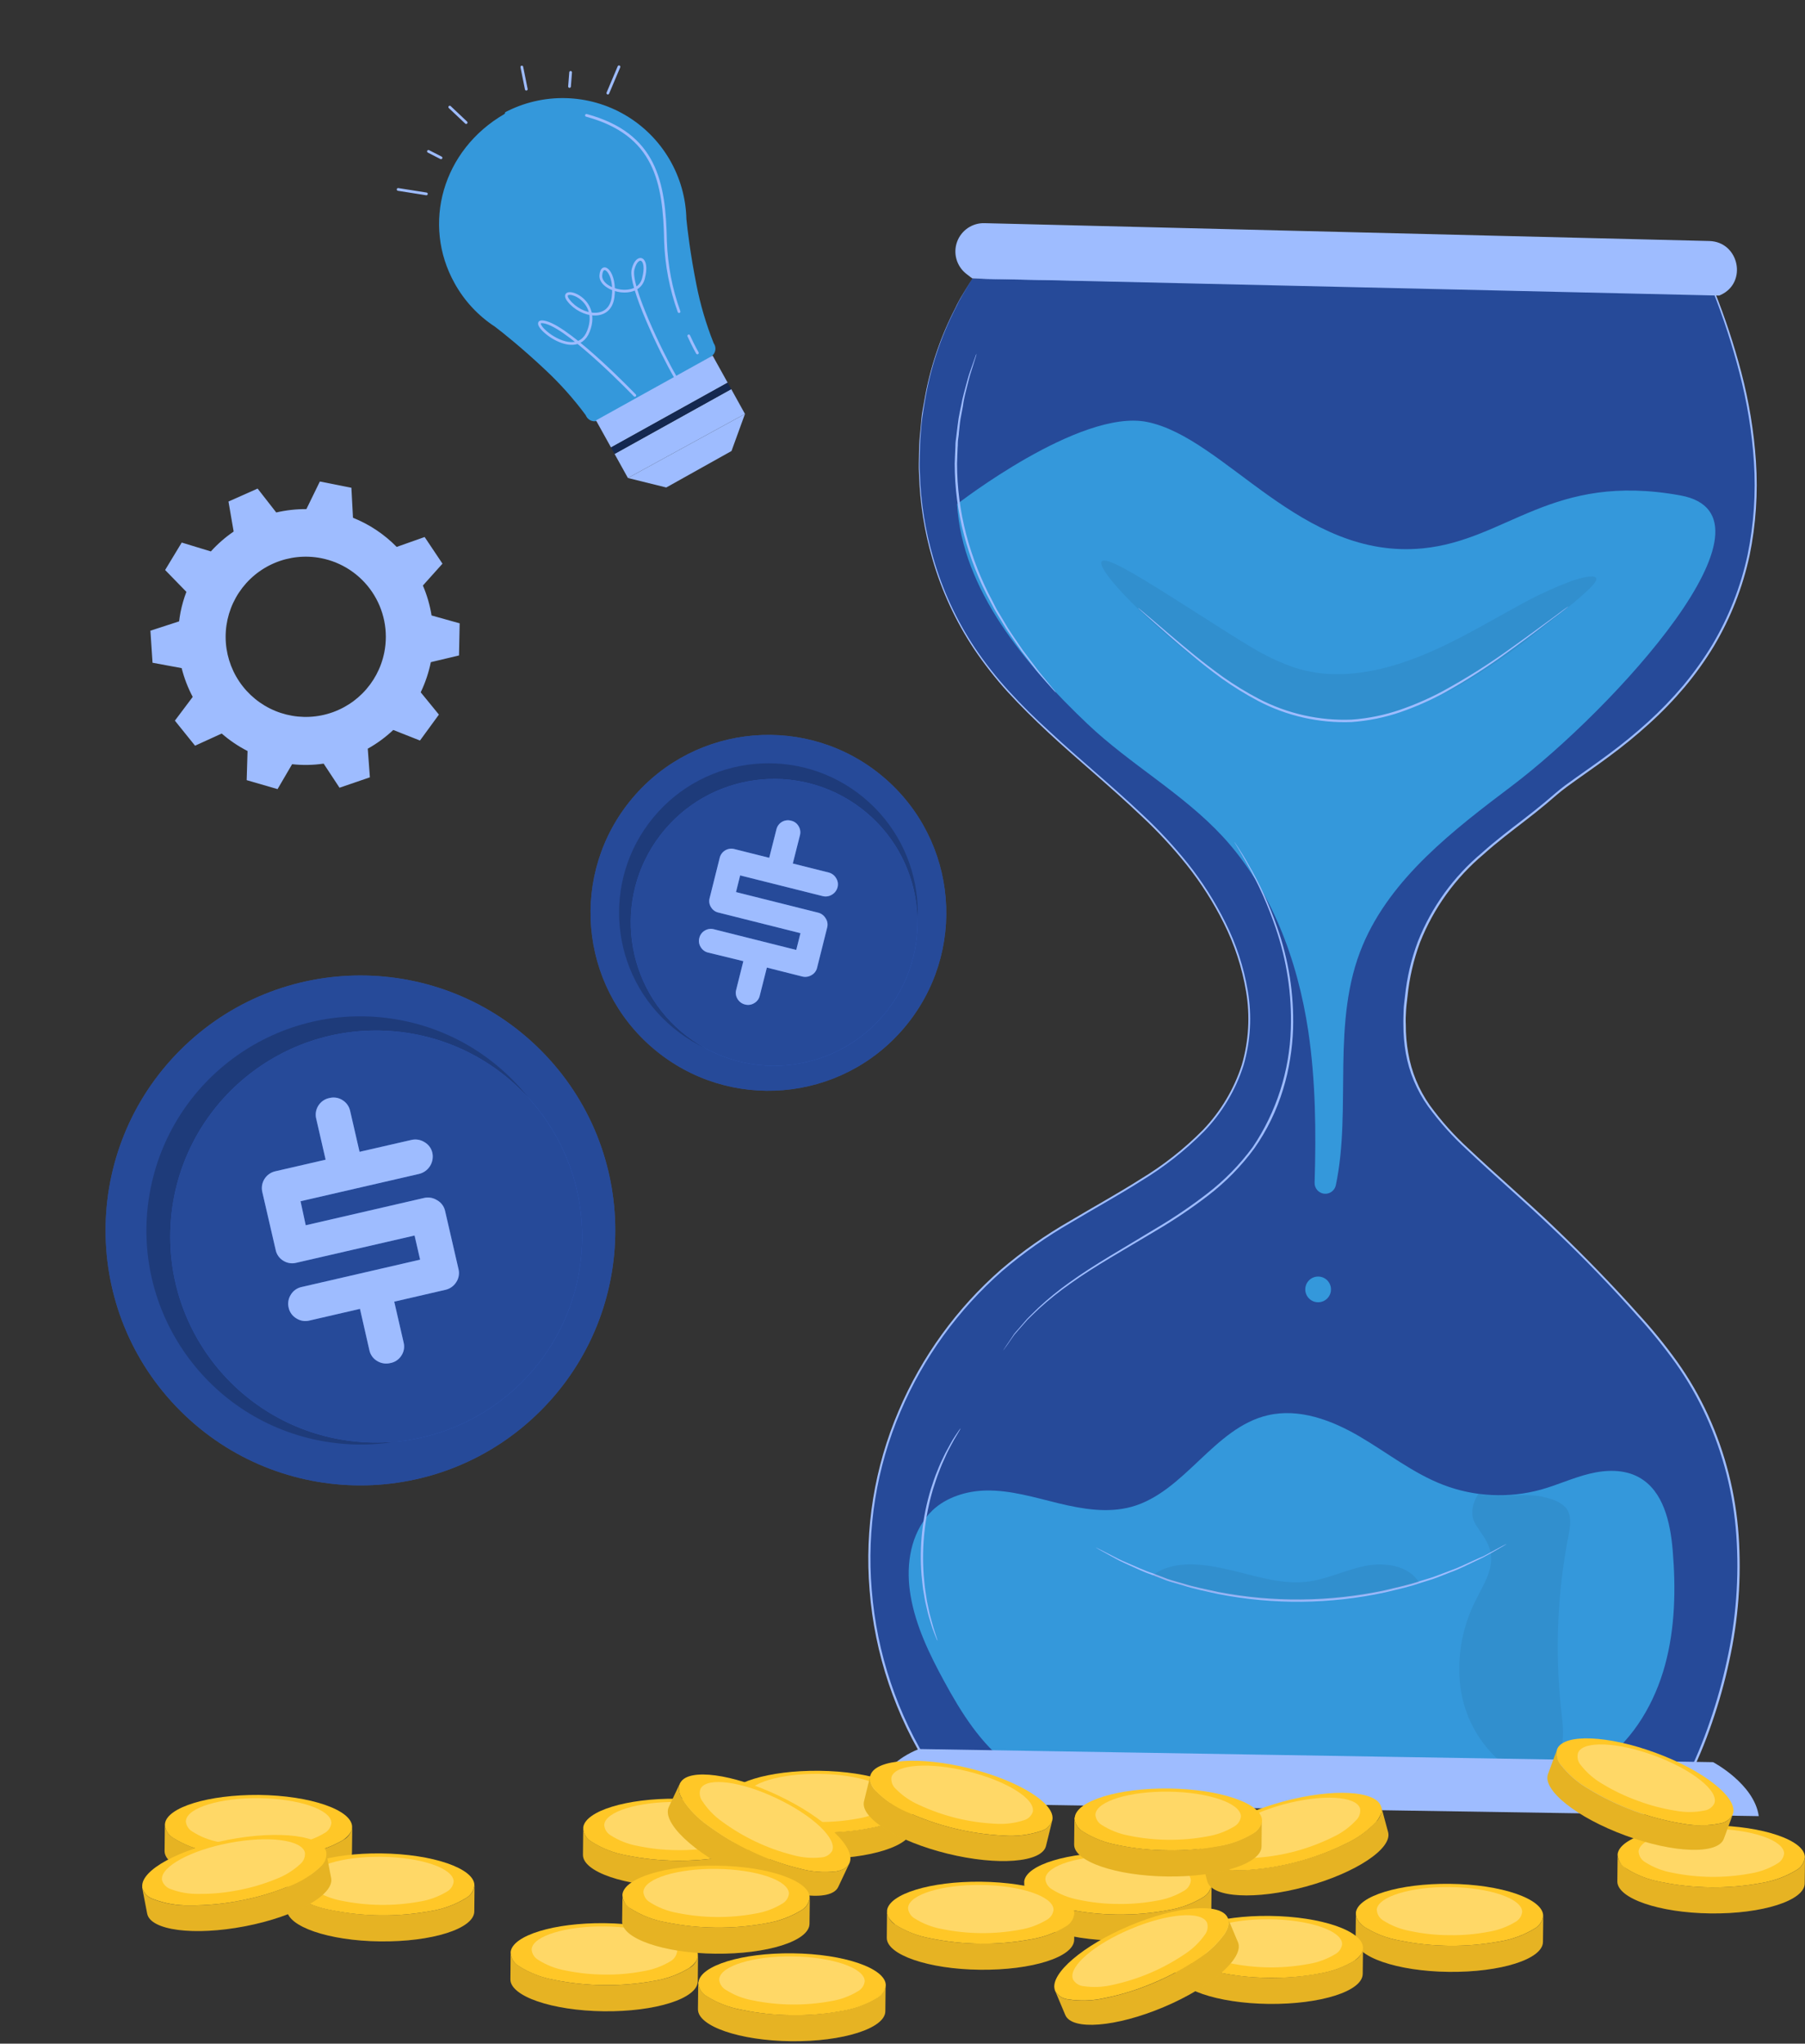 <svg width="660" height="747" viewBox="0 0 660 747" fill="none" xmlns="http://www.w3.org/2000/svg">
<rect x="0" y="0" width="660" height="747" fill="#333333" stroke="none"/>
<path d="M355.588 101.772C328.906 142.238 329.67 198.976 357.44 238.705C375.948 265.202 404.061 283.236 426.233 306.714C448.405 330.192 464.984 364.582 452.578 394.425C439.953 424.8 404.247 436.64 377.354 455.579C347.682 476.448 327.252 508.002 320.353 543.615C313.454 579.229 320.623 616.13 340.355 646.569L616.482 651.136C616.482 651.136 666.522 559.501 605.323 488.004C544.124 416.506 510.652 414.818 513.717 368.646C516.782 322.474 549.37 308.021 568.144 290.99C586.918 273.959 677.658 235.055 626.645 106.239L355.588 101.772Z" fill="#264A99"/>
<path d="M355.589 101.772L360.336 101.851L374.335 102.082L428.226 102.974L626.648 106.109L626.858 106.113L626.855 106.307C630.762 116.062 634.061 126.049 636.733 136.211C639.539 146.851 641.324 157.734 642.062 168.713C642.829 180.19 642.049 191.717 639.745 202.986C637.226 214.665 632.826 225.857 626.718 236.125C623.554 241.361 619.993 246.346 616.066 251.037C612.058 255.791 607.734 260.268 603.122 264.437C598.451 268.684 593.565 272.687 588.483 276.432C583.396 280.237 578.085 283.812 572.901 287.616C570.309 289.502 567.972 291.635 565.441 293.765C562.91 295.895 560.398 297.879 557.804 299.879C552.632 303.877 547.413 307.81 542.478 312.251C532.187 320.876 524.206 331.929 519.256 344.411C516.87 350.815 515.322 357.501 514.648 364.302C514.476 365.92 514.219 367.698 514.126 369.415C514.033 371.131 513.94 372.847 514.041 374.567C514.021 378.016 514.311 381.46 514.908 384.857C516.079 391.739 518.773 398.274 522.792 403.982C526.932 409.691 531.639 414.966 536.843 419.725C547.168 429.474 558.148 438.813 568.63 448.872C579.111 458.932 589.359 469.409 599.225 480.48C604.261 485.962 608.961 491.745 613.298 497.795C617.661 503.921 621.433 510.446 624.564 517.284C630.894 531.143 634.677 546.029 635.733 561.228C636.8 576.638 635.638 592.122 632.282 607.2C630.647 614.819 628.541 622.329 625.979 629.688C623.457 637.11 620.412 644.344 616.869 651.336L616.752 651.561L340.121 646.986L340.011 646.806C327.385 627.096 319.813 604.575 317.968 581.24C316.093 558.823 319.749 536.289 328.615 515.615C337.043 495.852 349.809 478.239 365.966 464.078C373.804 457.386 382.247 451.438 391.187 446.311C399.895 441.106 408.678 436.292 416.982 431.016C425.29 426.012 432.946 419.998 439.774 413.111C446.298 406.345 451.19 398.177 454.075 389.232C456.618 380.499 457.147 371.303 455.622 362.337C454.166 353.684 451.426 345.297 447.492 337.454C443.73 329.902 439.188 322.765 433.938 316.161C428.871 309.824 423.347 303.866 417.41 298.335C405.906 287.383 394.088 277.771 383.489 267.92C378.174 262.97 373.15 258.025 368.517 252.973C364.028 248.027 359.901 242.765 356.169 237.226C349.423 227.069 344.278 215.937 340.913 204.219C337.962 194.098 336.327 183.639 336.046 173.101C335.859 170.699 335.996 168.335 336.034 166.018C336.072 163.701 336.109 161.449 336.356 159.265C336.603 157.082 336.752 154.945 336.949 152.792C337.147 150.64 337.617 148.719 337.924 146.763C339.912 134.858 343.756 123.338 349.315 112.625C350.072 110.966 350.932 109.356 351.891 107.805L353.94 104.452C355.023 102.671 355.605 101.773 355.605 101.773L353.939 104.5L351.956 107.806C351.019 109.364 350.17 110.974 349.413 112.626C343.901 123.367 340.101 134.902 338.15 146.816C337.843 148.755 337.486 150.759 337.208 152.813C336.931 154.867 336.815 157.02 336.617 159.205C336.418 161.39 336.381 163.642 336.327 165.942C336.273 168.243 336.169 170.607 336.356 173.009C336.651 183.513 338.304 193.934 341.272 204.014C344.634 215.691 349.775 226.78 356.515 236.891C360.238 242.407 364.36 247.643 368.848 252.557C373.465 257.625 378.488 262.57 383.806 267.39C394.403 277.29 406.175 286.804 417.76 297.773C423.742 303.345 429.309 309.347 434.415 315.731C439.694 322.384 444.262 329.569 448.048 337.171C452.019 345.063 454.786 353.506 456.256 362.218C457.803 371.28 457.273 380.576 454.704 389.404C451.805 398.454 446.866 406.717 440.269 413.557C433.407 420.484 425.719 426.54 417.378 431.59C409.041 436.881 400.258 441.696 391.566 446.9C382.664 452.015 374.254 457.941 366.444 464.604C350.385 478.693 337.695 496.206 329.308 515.853C320.496 536.423 316.869 558.841 318.747 581.14C320.595 604.342 328.129 626.732 340.683 646.331L340.362 646.148L616.49 650.714L616.114 650.935C619.651 643.961 622.685 636.743 625.19 629.335C627.74 622.007 629.834 614.529 631.46 606.943C634.801 591.94 635.956 576.532 634.891 561.198C633.859 546.082 630.101 531.277 623.798 517.498C620.69 510.71 616.95 504.229 612.628 498.141C608.3 492.121 603.622 486.361 598.618 480.891C588.806 469.849 578.624 459.329 568.071 449.333C557.605 439.29 546.657 429.968 536.301 420.17C531.056 415.371 526.306 410.059 522.122 404.311C518.024 398.533 515.26 391.916 514.031 384.94C513.439 381.493 513.145 378.001 513.15 374.504C513.098 372.769 513.208 371.036 513.236 369.303C513.265 367.569 513.585 365.856 513.743 364.141C514.451 357.3 516.033 350.577 518.45 344.138C523.443 331.546 531.499 320.399 541.887 311.706C546.822 307.282 552.091 303.285 557.262 299.302C559.856 297.303 562.401 295.287 564.883 293.221C567.364 291.155 569.816 288.927 572.376 287.024C577.593 283.221 582.887 279.645 587.957 275.856C593.024 272.128 597.899 268.146 602.563 263.926C607.145 259.775 611.447 255.325 615.441 250.606C619.337 245.931 622.881 240.973 626.043 235.773C632.117 225.576 636.493 214.461 639.002 202.86C641.295 191.683 642.078 180.249 641.331 168.863C640.606 157.886 638.838 147.003 636.05 136.362C633.418 126.172 630.163 116.154 626.303 106.363L626.575 106.546L428.272 103.12L374.349 102.228L360.318 101.996L355.589 101.772Z" fill="#9EBCFF"/>
<path d="M614.387 181.075C654.945 188.44 589.639 259.417 552.859 287.236C531.523 303.334 508.706 320.817 498.316 345.409C486.509 373.317 494.396 405.02 488.452 433.187C488.26 434.158 487.707 435.021 486.904 435.601C486.102 436.182 485.11 436.437 484.127 436.316C483.144 436.196 482.243 435.707 481.605 434.949C480.967 434.192 480.64 433.221 480.689 432.232C481.255 413.684 481.075 395.14 478.363 376.829C474.434 350.833 464.908 325.084 447.124 305.811C432.554 290.06 413.297 279.45 397.739 264.703C375.016 243.177 351.763 215.516 349.962 184.271C349.962 184.271 394.85 149.358 419.372 154.22C448.028 159.961 475.585 204.776 520.194 200.441C551.233 197.405 567.348 172.55 614.387 181.075Z" fill="#3498DB"/>
<path d="M611.623 566.68C610.77 556.488 608.239 544.939 599.293 539.994C593.881 536.987 587.216 537.201 581.195 538.674C575.174 540.146 569.507 542.791 563.547 544.459C551.701 547.731 539.118 547.12 527.645 542.715C516.677 538.482 507.336 531.034 497.143 525.063C486.95 519.093 475.079 514.65 463.625 517.297C443.874 521.832 433.242 545.384 413.704 550.782C405.01 553.166 395.749 551.587 387 549.465C378.251 547.343 369.463 544.621 360.465 544.812C353.396 544.955 346.016 547.28 340.994 552.027L340.862 552.17C340.026 552.963 339.263 553.829 338.583 554.758C332.421 562.76 331.272 573.486 332.972 583.336C334.864 594.372 339.833 604.616 345.181 614.445C351.472 626.024 358.672 637.553 369.272 645.378C382.369 655.043 399.117 648.805 415.315 650.353C453.067 653.96 493.702 656.658 531.568 654.366C551.573 653.077 570.25 655.622 586.299 643.619C597.589 635.183 605.063 622.309 608.788 608.724C612.514 595.139 612.801 580.719 611.623 566.68Z" fill="#3498DB"/>
<g opacity="0.24">
<path opacity="0.24" d="M540.588 546.025C538.412 549.23 537.416 553.622 539.419 556.961C541.422 560.301 544.175 563.377 544.987 567.199C546.298 573.185 542.605 578.959 539.84 584.439C534.728 594.236 532.675 605.342 533.948 616.319C535.299 627.333 540.808 637.414 549.349 644.499C553.14 647.527 558.092 649.911 562.75 648.529C567.131 647.24 570.008 642.863 571.022 638.39C572.036 633.918 571.318 629.287 570.826 624.757C568.535 603.645 569.434 582.308 573.493 561.463C574.166 557.99 574.816 554.013 572.658 551.206C571.095 549.567 569.095 548.409 566.895 547.87C558.516 544.927 549.374 547.888 540.668 546.091" fill="black"/>
</g>
<path d="M319.878 658.775C319.878 658.775 319.326 646.091 335.969 639.3L626.404 644.104C626.404 644.104 641.427 652.034 643.096 663.828L319.878 658.775Z" fill="#9EBCFF"/>
<path d="M629.098 107.835L628.625 108.038L355.556 101.772C355.556 101.772 354.594 101.14 353.171 99.966C351.491 98.604 350.279 96.75 349.706 94.664C349.133 92.579 349.227 90.366 349.976 88.337C350.724 86.308 352.09 84.564 353.88 83.35C355.67 82.136 357.796 81.513 359.958 81.569L625 88.092C635.903 88.37 639.092 103.333 629.098 107.835Z" fill="#9EBCFF"/>
<g opacity="0.24">
<path opacity="0.24" d="M583.628 211.296C584.161 212.358 582.067 214.511 578.104 218.011C574.14 221.511 568.246 226.098 560.922 231.86C552.127 238.885 542.811 245.233 533.056 250.848C526.997 254.223 520.635 257.021 514.052 259.204C510.485 260.372 506.848 261.313 503.163 262.023C499.291 262.778 495.366 263.223 491.423 263.352C483.433 263.654 475.46 262.422 467.934 259.722C461.283 257.178 454.979 253.806 449.17 249.687C443.785 246 439.162 242.358 434.762 238.866C430.363 235.373 426.448 232.018 422.902 228.848C408.768 216.183 401.369 206.92 402.857 205.178C404.344 203.436 414.457 209.357 430.175 219.341L443.006 227.495C447.609 230.391 452.532 233.601 457.572 236.569C462.571 239.616 467.881 242.122 473.412 244.043C479.074 245.841 485.006 246.641 490.942 246.407C503.396 245.965 515.54 241.79 526.074 236.908C536.608 232.025 546.168 226.284 554.443 221.818C560.995 218.096 567.833 214.903 574.892 212.27C580.058 210.556 583.175 210.267 583.628 211.296Z" fill="black"/>
</g>
<path d="M480.31 466.909C481.465 466.471 482.746 466.506 483.876 467.006C485.006 467.507 485.894 468.432 486.346 469.581C486.799 470.731 486.781 472.013 486.296 473.149C485.81 474.285 484.897 475.185 483.754 475.652C482.61 476.12 481.328 476.119 480.186 475.649C479.043 475.178 478.132 474.277 477.649 473.14C477.166 472.002 477.151 470.721 477.606 469.572C478.061 468.423 478.95 467.5 480.081 467.002" fill="#3498DB"/>
<path d="M386.146 253.232C385.796 252.934 385.476 252.603 385.19 252.243L382.597 249.316C381.5 248.017 380.05 246.502 378.575 244.581L373.529 238.015C371.805 235.491 369.856 232.768 367.895 229.818L365.008 225.054C364.519 224.236 363.998 223.417 363.526 222.55L362.144 219.902C357.958 212.188 354.714 204 352.482 195.512C350.239 187.031 349.098 178.297 349.087 169.524C349.121 167.499 349.266 165.54 349.331 163.613C349.347 162.657 349.362 161.717 349.507 160.796C349.652 159.874 349.732 158.968 349.844 158.078C350.084 156.3 350.242 154.568 350.512 152.919C350.783 151.271 351.149 149.688 351.449 148.219C351.953 145.196 352.807 142.569 353.414 140.147C353.741 138.986 354.002 137.888 354.326 136.921L355.262 134.23L356.571 130.54C356.698 130.1 356.868 129.674 357.079 129.268C357.004 129.719 356.889 130.162 356.732 130.591C356.442 131.527 356.064 132.768 355.569 134.332L354.714 137.025C354.422 138.009 354.177 139.107 353.866 140.252C353.309 142.593 352.503 145.238 352.112 148.327C351.828 149.813 351.543 151.381 351.24 153.012C350.938 154.644 350.845 156.361 350.621 158.14C350.606 159.031 350.413 159.919 350.3 160.841C350.188 161.763 350.27 162.705 350.157 163.643C350.125 165.555 349.963 167.497 349.946 169.506C349.96 178.227 351.086 186.911 353.295 195.347C355.515 203.772 358.715 211.909 362.829 219.589C363.285 220.472 363.74 221.354 364.179 222.237C364.619 223.119 365.173 223.874 365.646 224.725L368.484 229.488C370.412 232.502 372.328 235.224 374.005 237.683L378.953 244.247C380.379 246.2 381.796 247.73 382.844 249.077L385.322 252.116C385.62 252.47 385.895 252.843 386.146 253.232Z" fill="#9EBCFF"/>
<path d="M366.789 493.686C366.872 493.5 366.973 493.323 367.089 493.156L368.086 491.649C368.535 490.976 369.083 490.174 369.747 489.213L370.795 487.61C371.209 487.082 371.688 486.555 372.167 486.012L375.472 482.176C376.741 480.852 378.19 479.482 379.722 477.984C383.272 474.678 387.037 471.611 390.992 468.803C399.703 462.464 410.909 456.166 423.057 448.766C429.444 444.975 435.591 440.795 441.465 436.251C447.766 431.4 453.355 425.687 458.066 419.281C466.708 406.472 471.537 391.472 471.991 376.027C472.404 363.439 470.502 350.883 466.38 338.982C463.651 330.952 460.188 323.19 456.034 315.797C454.57 313.163 453.372 311.166 452.551 309.807L451.62 308.268C451.415 307.925 451.321 307.728 451.321 307.728C451.464 307.876 451.586 308.042 451.686 308.221L452.698 309.729C453.568 311.04 454.816 313.005 456.312 315.639C460.599 322.996 464.162 330.751 466.95 338.797C471.188 350.749 473.177 363.381 472.817 376.057C472.688 379.711 472.33 383.354 471.745 386.963C471.157 390.739 470.3 394.467 469.178 398.12C466.836 405.854 463.274 413.165 458.625 419.776C453.865 426.252 448.216 432.024 441.843 436.921C435.934 441.47 429.755 445.654 423.338 449.452C411.142 456.786 399.921 463.019 391.211 469.309C387.257 472.079 383.483 475.096 379.911 478.344C378.379 479.826 376.914 481.163 375.629 482.471L372.325 486.225C371.829 486.8 371.351 487.327 370.937 487.823L369.859 489.344L368.199 491.732L367.137 493.189C367.034 493.364 366.918 493.53 366.789 493.686Z" fill="#9EBCFF"/>
<path d="M351.247 522.067C351.145 522.329 351.021 522.581 350.878 522.823L349.677 524.861C349.144 525.727 348.51 526.819 347.857 528.072C347.205 529.326 346.37 530.803 345.661 532.493C345.291 533.33 344.887 534.198 344.483 535.099C344.08 536 343.739 536.999 343.333 537.997C342.523 539.994 341.87 542.187 341.12 544.444C338.134 554.554 336.987 565.119 337.735 575.635C337.971 578.038 338.128 580.342 338.514 582.455C338.675 583.511 338.803 584.551 338.998 585.526C339.193 586.502 339.404 587.445 339.6 588.34C339.927 590.145 340.435 591.725 340.801 593.125C341.167 594.525 341.536 595.73 341.876 596.708L342.601 598.957C342.706 599.211 342.772 599.48 342.798 599.754C342.646 599.526 342.525 599.279 342.438 599.019C342.205 598.415 341.925 597.698 341.567 596.817C341.096 595.655 340.688 594.469 340.345 593.263C339.93 591.863 339.389 590.282 339.014 588.476C338.802 587.581 338.591 586.638 338.364 585.662C338.137 584.686 338.008 583.63 337.815 582.573C337.397 580.427 337.208 578.122 336.956 575.703C336.117 565.121 337.271 554.474 340.36 544.318C341.128 541.997 341.813 539.788 342.672 537.792C343.094 536.794 343.434 535.811 343.871 534.895L345.114 532.273C345.853 530.665 346.786 529.173 347.439 527.887C348.028 526.782 348.679 525.711 349.388 524.678L350.718 522.707C351.049 522.274 351.215 522.05 351.247 522.067Z" fill="#9EBCFF"/>
<path d="M550.917 564.331L550.589 564.553L549.574 565.168L545.598 567.469L542.719 569.042C541.64 569.624 540.448 570.155 539.174 570.766C536.594 571.955 533.748 573.48 530.39 574.689L525.17 576.725C523.359 577.409 521.389 577.943 519.401 578.591C515.44 579.968 511.048 580.933 506.476 582.04C486.407 586.392 465.662 586.6 445.51 582.653C440.892 581.636 436.498 580.753 432.5 579.455C430.501 578.839 428.532 578.352 426.694 577.739L421.444 575.723C418.075 574.582 415.182 573.124 412.592 571.979C411.305 571.39 410.098 570.868 409.022 570.299L406.098 568.711L402.083 566.489L401.056 565.889L400.719 565.672C400.719 565.672 400.865 565.675 401.105 565.825L402.166 566.344L406.249 568.422L409.19 569.929C410.283 570.466 411.507 570.956 412.794 571.528C415.385 572.608 418.279 574.034 421.664 575.127L426.85 577.109C428.687 577.755 430.657 578.226 432.657 578.826C436.639 580.091 441.017 580.925 445.571 581.924C465.631 585.741 486.25 585.531 506.229 581.307C510.785 580.215 515.16 579.299 519.12 577.954C521.108 577.323 523.061 576.82 524.871 576.137L530.09 574.165C533.448 572.989 536.309 571.513 538.889 570.372C540.163 569.777 541.371 569.263 542.448 568.81L545.359 567.238L549.398 565.068L550.46 564.534C550.787 564.362 550.917 564.315 550.917 564.331Z" fill="#9EBCFF"/>
<path d="M573.488 221.679C573.387 221.795 573.271 221.896 573.143 221.981L572.059 222.838C571.058 223.616 569.662 224.711 567.874 226.011C564.23 228.803 558.944 232.848 552.268 237.665C544.497 243.413 536.36 248.649 527.909 253.34C522.884 256.043 517.655 258.347 512.268 260.228C506.458 262.234 500.412 263.474 494.282 263.918C482.37 264.389 470.544 261.723 459.986 256.187C455.42 253.772 451.02 251.057 446.814 248.06C442.907 245.208 439.338 242.442 436.189 239.781C429.793 234.521 424.908 230.081 421.457 227.041L417.512 223.508L416.507 222.584L416.172 222.238C416.172 222.238 416.318 222.24 416.556 222.503L417.628 223.38L421.672 226.786C425.188 229.761 430.205 234.123 436.57 239.317C439.768 241.914 443.305 244.647 447.229 247.467C451.421 250.414 455.8 253.085 460.338 255.464C470.791 260.892 482.478 263.504 494.248 263.042C500.305 262.606 506.279 261.386 512.022 259.414C517.372 257.558 522.568 255.287 527.564 252.621C536.001 248.017 544.145 242.896 551.95 237.287C558.641 232.535 563.974 228.572 567.698 225.862L571.98 222.691L573.112 221.9C573.226 221.808 573.352 221.733 573.488 221.679Z" fill="#9EBCFF"/>
<g opacity="0.24">
<path opacity="0.24" d="M421.459 575.804C429.237 570.001 440.004 571.605 449.466 573.772C458.928 575.938 468.434 579.32 478.064 578.134C485.324 577.233 492.026 573.795 499.229 572.358C506.433 570.921 515.05 572.214 518.918 578.421C487.021 588.12 452.838 587.202 421.507 575.805" fill="black"/>
</g>
<path d="M197.683 515.64C234.076 479.248 234.076 420.244 197.683 383.851C161.291 347.459 102.287 347.459 65.894 383.851C29.502 420.244 29.502 479.248 65.894 515.64C102.287 552.033 161.291 552.033 197.683 515.64Z" fill="#407BFF"/>
<path opacity="0.4" d="M197.683 515.64C234.076 479.248 234.076 420.244 197.683 383.851C161.291 347.459 102.287 347.459 65.894 383.851C29.502 420.244 29.502 479.248 65.894 515.64C102.287 552.033 161.291 552.033 197.683 515.64Z" fill="black"/>
<path opacity="0.2" d="M208.936 462.904C216.203 420.301 187.558 379.874 144.955 372.607C102.352 365.34 61.924 393.985 54.657 436.588C47.39 479.191 76.036 519.619 118.639 526.886C161.242 534.153 201.669 505.507 208.936 462.904Z" fill="black"/>
<path d="M212.676 457.24C215.58 415.752 184.301 379.764 142.812 376.86C101.323 373.955 65.336 405.234 62.431 446.723C59.527 488.212 90.806 524.2 132.295 527.104C173.784 530.008 209.772 498.729 212.676 457.24Z" fill="#407BFF"/>
<path opacity="0.4" d="M212.676 457.24C215.58 415.752 184.301 379.764 142.812 376.86C101.323 373.955 65.336 405.234 62.431 446.723C59.527 488.212 90.806 524.2 132.295 527.104C173.784 530.008 209.772 498.729 212.676 457.24Z" fill="black"/>
<path d="M162.735 442.573L167.639 463.823C167.847 464.634 167.884 465.48 167.748 466.306C167.611 467.133 167.305 467.922 166.847 468.623C166.402 469.34 165.819 469.961 165.13 470.449C164.441 470.936 163.662 471.281 162.838 471.462L144.152 475.781L147.593 490.733C147.796 491.541 147.827 492.383 147.685 493.204C147.543 494.025 147.23 494.807 146.768 495.499C146.323 496.205 145.737 496.81 145.048 497.278C144.358 497.746 143.578 498.066 142.758 498.218C141.937 498.424 141.083 498.463 140.247 498.333C139.411 498.203 138.609 497.906 137.889 497.461C137.172 497.039 136.551 496.472 136.065 495.797C135.579 495.121 135.239 494.352 135.067 493.538L131.626 478.414L113.095 482.698C112.296 482.891 111.467 482.92 110.657 482.784C109.847 482.648 109.072 482.35 108.38 481.907C107.662 481.485 107.038 480.918 106.549 480.243C106.061 479.568 105.717 478.798 105.541 477.984C105.346 477.18 105.315 476.344 105.451 475.528C105.587 474.712 105.887 473.932 106.333 473.235C106.758 472.522 107.326 471.905 108.001 471.423C108.677 470.94 109.444 470.602 110.256 470.43L153.616 460.433L151.585 451.606L108.346 461.569C107.546 461.773 106.712 461.813 105.896 461.686C105.08 461.558 104.298 461.267 103.597 460.829C102.879 460.398 102.259 459.822 101.776 459.137C101.293 458.453 100.958 457.675 100.793 456.854L95.906 435.691C95.53 434.064 95.815 432.354 96.699 430.938C97.583 429.521 98.994 428.514 100.621 428.137L119.066 423.887L115.624 408.918C115.425 408.126 115.386 407.303 115.51 406.496C115.634 405.689 115.919 404.916 116.347 404.221C116.801 403.468 117.41 402.821 118.134 402.322C118.858 401.824 119.68 401.485 120.545 401.33C121.341 401.137 122.168 401.107 122.975 401.243C123.783 401.379 124.554 401.678 125.243 402.121C125.949 402.556 126.56 403.129 127.039 403.806C127.519 404.483 127.855 405.251 128.03 406.062L131.471 421.014L150.398 416.678C151.217 416.48 152.067 416.449 152.898 416.588C153.729 416.727 154.523 417.033 155.233 417.487C155.951 417.899 156.575 418.456 157.067 419.123C157.559 419.789 157.907 420.55 158.089 421.358C158.452 423.022 158.149 424.762 157.245 426.206C156.342 427.649 154.909 428.682 153.254 429.084L109.895 439.08L111.787 447.855L154.992 437.893C155.811 437.695 156.661 437.664 157.492 437.803C158.323 437.942 159.117 438.248 159.827 438.702C160.557 439.107 161.193 439.66 161.694 440.328C162.195 440.995 162.549 441.76 162.735 442.573Z" fill="#407BFF"/>
<g opacity="0.7">
<path opacity="0.7" d="M162.735 442.573L167.639 463.823C167.847 464.634 167.884 465.48 167.748 466.306C167.611 467.133 167.305 467.922 166.847 468.623C166.402 469.34 165.819 469.961 165.13 470.449C164.441 470.936 163.662 471.281 162.838 471.462L144.152 475.781L147.593 490.733C147.796 491.541 147.827 492.383 147.685 493.204C147.543 494.025 147.23 494.807 146.768 495.499C146.323 496.205 145.737 496.81 145.048 497.278C144.358 497.746 143.578 498.066 142.758 498.218C141.937 498.424 141.083 498.463 140.247 498.333C139.411 498.203 138.609 497.906 137.889 497.461C137.172 497.039 136.551 496.472 136.065 495.797C135.579 495.121 135.239 494.352 135.067 493.538L131.626 478.414L113.095 482.698C112.296 482.891 111.467 482.92 110.657 482.784C109.847 482.648 109.072 482.35 108.38 481.907C107.662 481.485 107.038 480.918 106.549 480.243C106.061 479.568 105.717 478.798 105.541 477.984C105.346 477.18 105.315 476.344 105.451 475.528C105.587 474.712 105.887 473.932 106.333 473.235C106.758 472.522 107.326 471.905 108.001 471.423C108.677 470.94 109.444 470.602 110.256 470.43L153.616 460.433L151.585 451.606L108.346 461.569C107.546 461.773 106.712 461.813 105.896 461.686C105.08 461.558 104.298 461.267 103.597 460.829C102.879 460.398 102.259 459.822 101.776 459.137C101.293 458.453 100.958 457.675 100.793 456.854L95.906 435.691C95.53 434.064 95.815 432.354 96.699 430.938C97.583 429.521 98.994 428.514 100.621 428.137L119.066 423.887L115.624 408.918C115.425 408.126 115.386 407.303 115.51 406.496C115.634 405.689 115.919 404.916 116.347 404.221C116.801 403.468 117.41 402.821 118.134 402.322C118.858 401.824 119.68 401.485 120.545 401.33C121.341 401.137 122.168 401.107 122.975 401.243C123.783 401.379 124.554 401.678 125.243 402.121C125.949 402.556 126.56 403.129 127.039 403.806C127.519 404.483 127.855 405.251 128.03 406.062L131.471 421.014L150.398 416.678C151.217 416.48 152.067 416.449 152.898 416.588C153.729 416.727 154.523 417.033 155.233 417.487C155.951 417.899 156.575 418.456 157.067 419.123C157.559 419.789 157.907 420.55 158.089 421.358C158.452 423.022 158.149 424.762 157.245 426.206C156.342 427.649 154.909 428.682 153.254 429.084L109.895 439.08L111.787 447.855L154.992 437.893C155.811 437.695 156.661 437.664 157.492 437.803C158.323 437.942 159.117 438.248 159.827 438.702C160.557 439.107 161.193 439.66 161.694 440.328C162.195 440.995 162.549 441.76 162.735 442.573Z" fill="white"/>
</g>
<path d="M330.647 375.637C353.832 348.202 350.387 307.165 322.951 283.98C295.515 260.795 254.479 264.241 231.294 291.677C208.109 319.113 211.555 360.149 238.99 383.334C266.426 406.519 307.462 403.073 330.647 375.637Z" fill="#407BFF"/>
<path opacity="0.4" d="M330.647 375.637C353.832 348.202 350.387 307.165 322.951 283.98C295.515 260.795 254.479 264.241 231.294 291.677C208.109 319.113 211.555 360.149 238.99 383.334C266.426 406.519 307.462 403.073 330.647 375.637Z" fill="black"/>
<path opacity="0.2" d="M323.067 368.405C342.284 345.158 339.018 310.734 315.771 291.516C292.525 272.299 258.101 275.565 238.883 298.812C219.665 322.058 222.932 356.482 246.178 375.7C269.425 394.918 303.849 391.651 323.067 368.405Z" fill="black"/>
<path d="M324.715 368.975C342.298 345.97 337.902 313.067 314.896 295.485C291.891 277.903 258.989 282.299 241.406 305.304C223.824 328.309 228.22 361.212 251.225 378.794C274.23 396.377 307.133 391.981 324.715 368.975Z" fill="#407BFF"/>
<path opacity="0.4" d="M324.715 368.975C342.298 345.97 337.902 313.067 314.896 295.485C291.891 277.903 258.989 282.299 241.406 305.304C223.824 328.309 228.22 361.212 251.225 378.794C274.23 396.377 307.133 391.981 324.715 368.975Z" fill="black"/>
<path d="M302.466 338.992L298.767 353.755C298.633 354.316 298.383 354.843 298.033 355.303C297.684 355.762 297.242 356.143 296.737 356.422C296.226 356.732 295.658 356.937 295.067 357.022C294.476 357.108 293.873 357.074 293.295 356.921L280.408 353.669L277.793 363.993C277.66 364.557 277.41 365.087 277.061 365.549C276.711 366.011 276.269 366.395 275.762 366.677C275.274 366.98 274.73 367.18 274.162 367.266C273.594 367.352 273.014 367.321 272.459 367.176C271.886 367.041 271.347 366.794 270.871 366.448C270.395 366.103 269.993 365.665 269.689 365.163C269.378 364.671 269.172 364.122 269.083 363.547C268.994 362.973 269.025 362.387 269.172 361.825L271.805 351.329L258.9 348.18C258.341 348.046 257.815 347.8 257.354 347.457C256.892 347.114 256.505 346.681 256.216 346.184C255.905 345.696 255.699 345.149 255.61 344.578C255.521 344.006 255.552 343.422 255.7 342.863C255.829 342.298 256.072 341.764 256.415 341.297C256.759 340.829 257.195 340.437 257.696 340.145C258.191 339.843 258.742 339.644 259.315 339.562C259.889 339.479 260.474 339.513 261.034 339.663L291.145 347.217L292.693 341.091L262.668 333.555C262.106 333.429 261.576 333.188 261.111 332.848C260.646 332.507 260.257 332.074 259.967 331.576C259.655 331.085 259.451 330.534 259.368 329.959C259.285 329.383 259.325 328.797 259.485 328.238L263.167 313.527C263.306 312.966 263.554 312.438 263.898 311.974C264.242 311.51 264.674 311.119 265.17 310.823C265.666 310.527 266.216 310.332 266.788 310.25C267.36 310.167 267.942 310.199 268.501 310.344L281.268 313.544L283.884 303.22C284.01 302.638 284.256 302.087 284.606 301.604C284.955 301.121 285.401 300.716 285.915 300.413C286.429 300.111 287 299.919 287.592 299.848C288.184 299.777 288.785 299.83 289.355 300.003C289.91 300.131 290.432 300.373 290.888 300.714C291.344 301.055 291.724 301.486 292.005 301.981C292.309 302.472 292.511 303.019 292.596 303.59C292.682 304.161 292.651 304.744 292.504 305.302L289.889 315.626L302.965 318.912C303.539 319.049 304.079 319.301 304.552 319.653C305.025 320.005 305.422 320.45 305.718 320.96C306.032 321.443 306.243 321.986 306.337 322.554C306.432 323.123 306.409 323.704 306.269 324.263C306.125 324.837 305.869 325.375 305.514 325.848C305.16 326.321 304.714 326.718 304.204 327.016C303.696 327.333 303.129 327.541 302.537 327.63C301.945 327.719 301.341 327.686 300.763 327.533L270.635 319.979L269.121 326.07L299.128 333.589C299.702 333.726 300.242 333.978 300.715 334.33C301.188 334.682 301.585 335.127 301.881 335.637C302.213 336.122 302.437 336.672 302.538 337.251C302.638 337.83 302.614 338.423 302.466 338.992Z" fill="#407BFF"/>
<g opacity="0.7">
<path opacity="0.7" d="M302.466 338.992L298.767 353.755C298.633 354.316 298.383 354.843 298.033 355.303C297.684 355.762 297.242 356.143 296.737 356.422C296.226 356.732 295.658 356.937 295.067 357.022C294.476 357.108 293.873 357.074 293.295 356.921L280.408 353.669L277.793 363.993C277.66 364.557 277.41 365.087 277.061 365.549C276.711 366.011 276.269 366.395 275.762 366.677C275.274 366.98 274.73 367.18 274.162 367.266C273.594 367.352 273.014 367.321 272.459 367.176C271.886 367.041 271.347 366.794 270.871 366.448C270.395 366.103 269.993 365.665 269.689 365.163C269.378 364.671 269.172 364.122 269.083 363.547C268.994 362.973 269.025 362.387 269.172 361.825L271.805 351.329L258.9 348.18C258.341 348.046 257.815 347.8 257.354 347.457C256.892 347.114 256.505 346.681 256.216 346.184C255.905 345.696 255.699 345.149 255.61 344.578C255.521 344.006 255.552 343.422 255.7 342.863C255.829 342.298 256.072 341.764 256.415 341.297C256.759 340.829 257.195 340.437 257.696 340.145C258.191 339.843 258.742 339.644 259.315 339.562C259.889 339.479 260.474 339.513 261.034 339.663L291.145 347.217L292.693 341.091L262.668 333.555C262.106 333.429 261.576 333.188 261.111 332.848C260.646 332.507 260.257 332.074 259.967 331.576C259.655 331.085 259.451 330.534 259.368 329.959C259.285 329.383 259.325 328.797 259.485 328.238L263.167 313.527C263.306 312.966 263.554 312.438 263.898 311.974C264.242 311.51 264.674 311.119 265.17 310.823C265.666 310.527 266.216 310.332 266.788 310.25C267.36 310.167 267.942 310.199 268.501 310.344L281.268 313.544L283.884 303.22C284.01 302.638 284.256 302.087 284.606 301.604C284.955 301.121 285.401 300.716 285.915 300.413C286.429 300.111 287 299.919 287.592 299.848C288.184 299.777 288.785 299.83 289.355 300.003C289.91 300.131 290.432 300.373 290.888 300.714C291.344 301.055 291.724 301.486 292.005 301.981C292.309 302.472 292.511 303.019 292.596 303.59C292.682 304.161 292.651 304.744 292.504 305.302L289.889 315.626L302.965 318.912C303.539 319.049 304.079 319.301 304.552 319.653C305.025 320.005 305.422 320.45 305.718 320.96C306.032 321.443 306.243 321.986 306.337 322.554C306.432 323.123 306.409 323.704 306.269 324.263C306.125 324.837 305.869 325.375 305.514 325.848C305.16 326.321 304.714 326.718 304.204 327.016C303.696 327.333 303.129 327.541 302.537 327.63C301.945 327.719 301.341 327.686 300.763 327.533L270.635 319.979L269.121 326.07L299.128 333.589C299.702 333.726 300.242 333.978 300.715 334.33C301.188 334.682 301.585 335.127 301.881 335.637C302.213 336.122 302.437 336.672 302.538 337.251C302.638 337.83 302.614 338.423 302.466 338.992Z" fill="white"/>
</g>
<path d="M495.783 699.531L495.675 709.061C495.598 715.24 510.89 720.554 529.797 720.755C548.704 720.955 564.105 716.121 564.182 709.818L564.29 700.272C564.163 701.263 563.803 702.209 563.239 703.033C562.675 703.858 561.924 704.536 561.047 705.014C557.159 707.354 552.859 708.927 548.38 709.648C536.162 711.884 523.628 711.748 511.462 709.247C507 708.429 502.736 706.761 498.904 704.335C496.88 702.867 495.752 701.23 495.783 699.531Z" fill="#FFC727"/>
<path opacity="0.1" d="M495.783 699.531L495.675 709.061C495.598 715.24 510.89 720.554 529.797 720.755C548.704 720.955 564.105 716.121 564.182 709.818L564.29 700.272C564.163 701.263 563.803 702.209 563.239 703.033C562.675 703.858 561.924 704.536 561.047 705.014C557.159 707.354 552.859 708.927 548.38 709.648C536.162 711.884 523.628 711.748 511.462 709.247C507 708.429 502.736 706.761 498.904 704.335C496.88 702.867 495.752 701.23 495.783 699.531Z" fill="black"/>
<path d="M495.784 699.515C495.784 701.214 496.881 702.852 498.874 704.319C502.706 706.746 506.97 708.414 511.432 709.231C523.596 711.753 536.134 711.889 548.35 709.633C552.831 708.916 557.131 707.343 561.017 704.999C561.895 704.523 562.648 703.845 563.212 703.02C563.776 702.195 564.135 701.248 564.26 700.257C564.26 694.078 549.045 688.78 530.107 688.579C511.695 688.378 496.603 693.043 495.784 699.036C495.8 699.206 495.784 699.361 495.784 699.515Z" fill="#FFC727"/>
<path opacity="0.3" d="M503.445 698.264C503.513 699.028 503.763 699.765 504.174 700.413C504.585 701.06 505.146 701.6 505.808 701.987C508.781 703.874 512.091 705.17 515.555 705.802C520.262 706.813 525.061 707.331 529.875 707.347C534.693 707.43 539.507 707.016 544.24 706.111C547.721 705.556 551.062 704.334 554.08 702.512C554.762 702.145 555.345 701.62 555.781 700.98C556.216 700.34 556.491 699.605 556.582 698.836C556.582 694.001 544.765 689.923 530.075 689.768C515.756 689.614 504.047 693.229 503.414 697.894C503.417 698.018 503.427 698.141 503.445 698.264Z" fill="white"/>
<path d="M591.493 678.152L591.385 687.699C591.385 693.877 606.6 699.176 625.507 699.392C644.414 699.608 659.83 694.681 659.892 688.455L660 678.909C659.883 679.899 659.528 680.846 658.966 681.669C658.404 682.492 657.651 683.167 656.772 683.636C652.887 685.982 648.586 687.555 644.105 688.27C631.884 690.527 619.341 690.39 607.172 687.868C602.715 687.056 598.457 685.393 594.629 682.972C592.605 681.489 591.477 679.852 591.493 678.152Z" fill="#FFC727"/>
<path opacity="0.1" d="M591.493 678.152L591.385 687.699C591.385 693.877 606.6 699.176 625.507 699.392C644.414 699.608 659.83 694.681 659.892 688.455L660 678.909C659.883 679.899 659.528 680.846 658.966 681.669C658.404 682.492 657.651 683.167 656.772 683.636C652.887 685.982 648.586 687.555 644.105 688.27C631.884 690.527 619.341 690.39 607.172 687.868C602.715 687.056 598.457 685.393 594.629 682.972C592.605 681.489 591.477 679.852 591.493 678.152Z" fill="black"/>
<path d="M591.493 678.152C591.583 679.142 591.911 680.096 592.449 680.933C592.987 681.769 593.719 682.463 594.582 682.956C598.409 685.384 602.668 687.051 607.125 687.868C619.295 690.39 631.838 690.526 644.059 688.27C648.536 687.541 652.835 685.968 656.725 683.636C657.607 683.165 658.361 682.488 658.923 681.662C659.486 680.836 659.839 679.886 659.954 678.894C660.031 672.715 644.739 667.417 625.816 667.216C607.388 667.015 592.312 671.664 591.493 677.673C591.477 677.833 591.477 677.993 591.493 678.152Z" fill="#FFC727"/>
<path opacity="0.3" d="M599.154 676.901C599.226 677.678 599.483 678.426 599.906 679.082C600.328 679.738 600.902 680.283 601.58 680.67C604.55 682.563 607.861 683.859 611.327 684.485C620.773 686.441 630.51 686.546 639.996 684.794C643.479 684.245 646.821 683.023 649.836 681.195C650.518 680.827 651.102 680.302 651.54 679.662C651.978 679.023 652.257 678.288 652.354 677.519C652.354 672.668 640.537 668.606 625.831 668.436C611.527 668.281 599.803 671.911 599.17 676.561C599.159 676.674 599.153 676.787 599.154 676.901Z" fill="white"/>
<path d="M429.871 711.224L429.763 720.77C429.763 726.949 444.978 732.247 463.885 732.463C482.793 732.68 498.209 727.829 498.27 721.512L498.379 711.965C498.264 712.958 497.91 713.908 497.348 714.734C496.786 715.56 496.032 716.237 495.15 716.708C491.258 719.049 486.953 720.622 482.468 721.342C470.252 723.598 457.714 723.462 445.55 720.94C441.092 720.123 436.834 718.455 433.007 716.028C432.135 715.54 431.394 714.849 430.848 714.012C430.302 713.175 429.967 712.218 429.871 711.224Z" fill="#FFC727"/>
<path opacity="0.1" d="M429.871 711.224L429.763 720.77C429.763 726.949 444.978 732.247 463.885 732.463C482.793 732.68 498.209 727.829 498.27 721.512L498.379 711.965C498.264 712.958 497.91 713.908 497.348 714.734C496.786 715.56 496.032 716.237 495.15 716.708C491.258 719.049 486.953 720.622 482.468 721.342C470.252 723.598 457.714 723.462 445.55 720.94C441.092 720.123 436.834 718.455 433.007 716.028C432.135 715.54 431.394 714.849 430.848 714.012C430.302 713.175 429.967 712.218 429.871 711.224Z" fill="black"/>
<path d="M429.872 711.224C429.969 712.212 430.301 713.163 430.838 713.998C431.375 714.833 432.102 715.529 432.961 716.028C436.79 718.45 441.048 720.118 445.504 720.94C451.569 722.22 457.749 722.883 463.948 722.917C470.163 723.04 476.374 722.522 482.484 721.373C486.967 720.646 491.271 719.074 495.166 716.739C497.22 715.302 498.379 713.649 498.394 711.996C498.394 705.818 483.179 700.519 464.256 700.303C445.828 700.102 430.737 704.767 429.933 710.761C429.899 710.913 429.879 711.068 429.872 711.224Z" fill="#FFC727"/>
<path opacity="0.3" d="M437.534 710.019C437.611 710.792 437.874 711.535 438.298 712.186C438.723 712.836 439.298 713.375 439.974 713.757C442.948 715.633 446.25 716.928 449.706 717.573C459.158 719.528 468.899 719.633 478.391 717.882C481.872 717.325 485.212 716.103 488.231 714.282C488.912 713.914 489.496 713.388 489.933 712.748C490.371 712.109 490.651 711.375 490.748 710.606C490.748 705.756 478.931 701.693 464.226 701.523C449.922 701.369 438.198 704.999 437.565 709.648C437.547 709.771 437.536 709.895 437.534 710.019Z" fill="white"/>
<path d="M186.721 713.912L186.629 723.458C186.551 729.637 201.844 734.935 220.751 735.151C239.658 735.368 255.059 730.517 255.136 724.2L255.229 714.669C255.112 715.659 254.757 716.606 254.195 717.429C253.633 718.252 252.88 718.927 252 719.396C248.117 721.744 243.816 723.318 239.334 724.03C227.112 726.286 214.569 726.15 202.4 723.628C197.943 722.808 193.685 721.141 189.857 718.716C188.985 718.228 188.244 717.537 187.698 716.7C187.152 715.863 186.817 714.906 186.721 713.912Z" fill="#FFC727"/>
<path opacity="0.1" d="M186.721 713.912L186.629 723.458C186.551 729.637 201.844 734.935 220.751 735.151C239.658 735.368 255.059 730.517 255.136 724.2L255.229 714.669C255.112 715.659 254.757 716.606 254.195 717.429C253.633 718.252 252.88 718.927 252 719.396C248.117 721.744 243.816 723.318 239.334 724.03C227.112 726.286 214.569 726.15 202.4 723.628C197.943 722.808 193.685 721.141 189.857 718.716C188.985 718.228 188.244 717.537 187.698 716.7C187.152 715.863 186.817 714.906 186.721 713.912Z" fill="black"/>
<path d="M186.721 713.912C186.812 714.902 187.14 715.856 187.677 716.692C188.215 717.529 188.947 718.223 189.811 718.716C193.639 721.14 197.897 722.808 202.354 723.628C214.525 726.129 227.064 726.265 239.287 724.03C243.765 723.303 248.064 721.731 251.954 719.395C254.008 717.959 255.167 716.306 255.182 714.653C255.259 708.474 239.982 703.176 221.044 702.96C202.616 702.759 187.54 707.424 186.721 713.417V713.912Z" fill="#FFC727"/>
<path opacity="0.3" d="M194.398 712.645C194.472 713.417 194.731 714.16 195.153 714.811C195.575 715.462 196.148 716.001 196.824 716.383C199.794 718.276 203.105 719.572 206.571 720.199C211.28 721.194 216.077 721.712 220.89 721.743C225.703 721.828 230.512 721.413 235.24 720.508C238.725 719.948 242.07 718.726 245.095 716.908C245.775 716.539 246.356 716.012 246.791 715.373C247.226 714.734 247.503 714 247.598 713.232C247.598 708.382 235.781 704.319 221.091 704.149C206.771 703.995 195.063 707.625 194.429 712.274C194.411 712.397 194.401 712.521 194.398 712.645Z" fill="white"/>
<path d="M374.51 688.115L374.402 697.662C374.324 703.84 389.617 709.139 408.524 709.34C427.431 709.54 442.832 704.705 442.909 698.403L443.017 688.857C442.89 689.847 442.529 690.794 441.965 691.618C441.401 692.442 440.65 693.121 439.773 693.599C435.884 695.934 431.585 697.507 427.107 698.233C414.885 700.49 402.342 700.353 390.173 697.832C385.716 697.012 381.458 695.344 377.63 692.919C375.591 691.483 374.51 689.815 374.51 688.115Z" fill="#FFC727"/>
<path opacity="0.1" d="M374.51 688.115L374.402 697.662C374.324 703.84 389.617 709.139 408.524 709.34C427.431 709.54 442.832 704.705 442.909 698.403L443.017 688.857C442.89 689.847 442.529 690.794 441.965 691.618C441.401 692.442 440.65 693.121 439.773 693.599C435.884 695.934 431.585 697.507 427.107 698.233C414.885 700.49 402.342 700.353 390.173 697.832C385.716 697.012 381.458 695.344 377.63 692.919C375.591 691.483 374.51 689.815 374.51 688.115Z" fill="black"/>
<path d="M374.509 688.1C374.509 689.799 375.606 691.436 377.599 692.904C381.427 695.329 385.685 696.996 390.142 697.816C402.311 700.338 414.854 700.474 427.075 698.218C431.555 697.498 435.855 695.925 439.742 693.584C440.618 693.109 441.37 692.433 441.934 691.611C442.498 690.79 442.858 689.845 442.986 688.857C442.986 682.678 427.77 677.364 408.832 677.163C390.42 676.963 375.328 681.628 374.509 687.621C374.509 687.776 374.509 687.945 374.509 688.1Z" fill="#FFC727"/>
<path opacity="0.3" d="M382.233 686.849C382.309 687.62 382.569 688.362 382.991 689.013C383.413 689.663 383.985 690.203 384.658 690.587C387.636 692.462 390.944 693.752 394.405 694.387C399.112 695.398 403.911 695.916 408.724 695.932C413.542 696.012 418.355 695.603 423.09 694.711C426.567 694.142 429.906 692.921 432.93 691.112C433.611 690.741 434.194 690.212 434.629 689.57C435.064 688.928 435.34 688.191 435.432 687.42C435.432 682.585 423.615 678.507 408.925 678.353C394.606 678.198 382.897 681.813 382.264 686.478C382.246 686.601 382.236 686.725 382.233 686.849Z" fill="white"/>
<path d="M213.259 668.421L213.166 677.967C213.089 684.146 228.366 689.444 247.289 689.66C266.211 689.876 281.596 684.949 281.673 678.708L281.766 669.178C281.649 670.167 281.294 671.114 280.732 671.937C280.17 672.76 279.417 673.435 278.538 673.904C274.655 676.253 270.353 677.826 265.871 678.538C253.65 680.795 241.107 680.658 228.938 678.137C224.481 677.317 220.223 675.649 216.395 673.225C215.523 672.737 214.782 672.045 214.236 671.209C213.689 670.372 213.354 669.415 213.259 668.421Z" fill="#FFC727"/>
<path opacity="0.1" d="M213.259 668.421L213.166 677.967C213.089 684.146 228.366 689.444 247.289 689.66C266.211 689.876 281.596 684.949 281.673 678.708L281.766 669.178C281.649 670.167 281.294 671.114 280.732 671.937C280.17 672.76 279.417 673.435 278.538 673.904C274.655 676.253 270.353 677.826 265.871 678.538C253.65 680.795 241.107 680.658 228.938 678.137C224.481 677.317 220.223 675.649 216.395 673.225C215.523 672.737 214.782 672.045 214.236 671.209C213.689 670.372 213.354 669.415 213.259 668.421Z" fill="black"/>
<path d="M213.259 668.42C213.35 669.411 213.678 670.364 214.216 671.201C214.753 672.037 215.485 672.731 216.349 673.224C220.177 675.649 224.435 677.316 228.892 678.136C241.063 680.637 253.602 680.774 265.825 678.538C270.303 677.812 274.602 676.239 278.492 673.904C280.546 672.467 281.705 670.815 281.72 669.162C281.72 662.983 266.52 657.685 247.582 657.468C229.154 657.268 214.078 661.933 213.259 667.926C213.29 668.096 213.259 668.312 213.259 668.42Z" fill="#FFC727"/>
<path opacity="0.3" d="M220.936 667.154C221.01 667.926 221.268 668.669 221.691 669.32C222.113 669.971 222.686 670.51 223.361 670.892C226.331 672.785 229.642 674.081 233.108 674.707C237.817 675.703 242.615 676.221 247.428 676.252C252.241 676.336 257.05 675.922 261.778 675.016C265.258 674.46 268.599 673.238 271.617 671.417C272.3 671.05 272.885 670.525 273.324 669.885C273.762 669.246 274.04 668.51 274.135 667.741C274.135 662.891 262.318 658.828 247.628 658.658C233.309 658.504 221.6 662.134 220.967 666.783C220.949 666.906 220.939 667.03 220.936 667.154Z" fill="white"/>
<path d="M438.939 678.384L441.441 687.652C443.079 693.676 459.205 694.557 477.464 689.583C495.722 684.609 509.192 675.681 507.554 669.672L505.052 660.404C505.202 661.39 505.115 662.397 504.798 663.343C504.481 664.288 503.943 665.145 503.229 665.841C500.126 669.153 496.42 671.843 492.308 673.765C481.165 679.261 469.064 682.55 456.672 683.45C452.161 683.877 447.61 683.436 443.264 682.153C442.295 681.915 441.396 681.449 440.644 680.793C439.892 680.138 439.307 679.311 438.939 678.384Z" fill="#FFC727"/>
<path opacity="0.1" d="M438.939 678.384L441.441 687.652C443.079 693.676 459.205 694.557 477.464 689.583C495.722 684.609 509.192 675.681 507.554 669.672L505.052 660.404C505.202 661.39 505.115 662.397 504.798 663.343C504.481 664.288 503.943 665.145 503.229 665.841C500.126 669.153 496.42 671.843 492.308 673.765C481.165 679.261 469.064 682.55 456.672 683.45C452.161 683.877 447.61 683.436 443.264 682.153C442.295 681.915 441.396 681.449 440.644 680.793C439.892 680.138 439.307 679.311 438.939 678.384Z" fill="black"/>
<path d="M438.939 678.384C439.297 679.321 439.876 680.159 440.626 680.825C441.376 681.492 442.276 681.969 443.249 682.215C447.599 683.5 452.156 683.941 456.672 683.512C469.067 682.616 481.169 679.321 492.308 673.812C496.416 671.89 500.122 669.206 503.229 665.903C504.774 663.956 505.484 662.087 505.036 660.45C503.399 654.441 487.272 653.561 469.014 658.535C451.235 663.369 437.981 671.973 438.846 677.967C438.866 678.108 438.897 678.248 438.939 678.384Z" fill="#FFC727"/>
<path opacity="0.3" d="M445.967 675.078C446.252 675.799 446.704 676.441 447.287 676.952C447.87 677.462 448.567 677.826 449.319 678.013C452.7 679.003 456.238 679.344 459.746 679.017C469.369 678.319 478.764 675.759 487.411 671.479C490.61 669.986 493.49 667.888 495.892 665.3C496.448 664.762 496.867 664.098 497.114 663.364C497.361 662.631 497.43 661.849 497.313 661.083C496.031 656.449 483.503 655.723 469.323 659.539C455.513 663.292 445.226 669.981 445.89 674.63C445.905 674.781 445.93 674.931 445.967 675.078Z" fill="white"/>
<path d="M569.326 639.473L566.036 648.432C563.873 654.287 576.509 664.342 594.257 670.877C612.006 677.411 628.163 677.951 630.326 672.097L633.616 663.138C633.175 664.034 632.523 664.81 631.716 665.4C630.909 665.989 629.971 666.373 628.982 666.521C624.536 667.418 619.959 667.46 615.497 666.644C603.23 664.657 591.462 660.325 580.834 653.885C576.914 651.615 573.464 648.616 570.67 645.049C569.249 642.979 568.739 641.064 569.326 639.473Z" fill="#FFC727"/>
<path opacity="0.1" d="M569.326 639.473L566.036 648.432C563.873 654.287 576.509 664.342 594.257 670.877C612.006 677.411 628.163 677.951 630.326 672.097L633.616 663.138C633.175 664.034 632.523 664.81 631.716 665.4C630.909 665.989 629.971 666.373 628.982 666.521C624.536 667.418 619.959 667.46 615.497 666.644C603.23 664.657 591.462 660.325 580.834 653.885C576.914 651.615 573.464 648.616 570.67 645.049C569.249 642.979 568.739 641.064 569.326 639.473Z" fill="black"/>
<path d="M569.326 639.458C569.083 640.426 569.078 641.44 569.312 642.411C569.546 643.382 570.012 644.282 570.67 645.034C573.458 648.612 576.915 651.613 580.85 653.87C591.457 660.328 603.22 664.661 615.482 666.629C619.943 667.453 624.522 667.411 628.967 666.505C629.954 666.36 630.891 665.977 631.698 665.391C632.505 664.805 633.158 664.031 633.601 663.138C635.764 657.283 623.128 647.212 605.364 640.678C588.064 634.314 572.292 633.65 569.512 639.025C569.441 639.165 569.379 639.31 569.326 639.458Z" fill="#FFC727"/>
<path opacity="0.3" d="M576.973 640.848C576.784 641.599 576.779 642.384 576.96 643.137C577.14 643.89 577.499 644.589 578.008 645.173C580.179 647.95 582.864 650.284 585.916 652.047C590.022 654.54 594.369 656.61 598.892 658.226C603.388 659.915 608.047 661.137 612.794 661.871C616.258 662.515 619.815 662.484 623.267 661.778C624.034 661.663 624.762 661.363 625.388 660.906C626.015 660.449 626.522 659.847 626.866 659.152C628.55 654.611 618.726 646.795 604.932 641.713C591.508 636.77 579.259 636.26 577.127 640.431C577.062 640.564 577.01 640.704 576.973 640.848Z" fill="white"/>
<path d="M392.861 664.652L392.768 674.198C392.691 680.377 407.968 685.675 426.89 685.891C445.813 686.107 461.198 681.18 461.275 674.939L461.368 665.393C461.253 666.386 460.9 667.336 460.337 668.162C459.775 668.987 459.021 669.665 458.139 670.135C454.253 672.477 449.953 674.05 445.473 674.769C433.252 677.026 420.709 676.889 408.539 674.368C404.082 673.548 399.825 671.88 395.996 669.456C395.124 668.968 394.383 668.276 393.837 667.44C393.291 666.603 392.956 665.646 392.861 664.652Z" fill="#FFC727"/>
<path opacity="0.1" d="M392.861 664.652L392.768 674.198C392.691 680.377 407.968 685.675 426.89 685.891C445.813 686.107 461.198 681.18 461.275 674.939L461.368 665.393C461.253 666.386 460.9 667.336 460.337 668.162C459.775 668.987 459.021 669.665 458.139 670.135C454.253 672.477 449.953 674.05 445.473 674.769C433.252 677.026 420.709 676.889 408.539 674.368C404.082 673.548 399.825 671.88 395.996 669.456C395.124 668.968 394.383 668.276 393.837 667.44C393.291 666.603 392.956 665.646 392.861 664.652Z" fill="black"/>
<path d="M392.861 664.652C392.959 665.64 393.29 666.591 393.827 667.426C394.364 668.261 395.092 668.957 395.95 669.456C399.782 671.874 404.038 673.541 408.493 674.368C414.589 675.653 420.8 676.316 427.029 676.345C433.245 676.465 439.456 675.948 445.566 674.8C450.044 674.074 454.343 672.501 458.232 670.166C460.287 668.73 461.445 667.077 461.461 665.424C461.461 659.245 446.261 653.947 427.323 653.731C408.895 653.53 393.819 658.195 393 664.188L392.861 664.652Z" fill="#FFC727"/>
<path opacity="0.3" d="M400.538 663.385C400.611 664.157 400.87 664.9 401.292 665.551C401.714 666.202 402.288 666.741 402.963 667.123C405.941 669 409.249 670.295 412.71 670.938C422.156 672.894 431.893 672.999 441.379 671.247C444.864 670.687 448.209 669.466 451.234 667.648C451.914 667.278 452.495 666.752 452.93 666.112C453.365 665.473 453.642 664.739 453.737 663.972C453.737 659.121 441.92 655.059 427.23 654.889C412.911 654.734 401.202 658.364 400.568 663.014C400.551 663.137 400.54 663.261 400.538 663.385Z" fill="white"/>
<path d="M265.099 658.148L264.991 667.679C264.991 673.858 280.206 679.171 299.113 679.372C318.021 679.573 333.437 674.661 333.498 668.436L333.607 658.89C333.49 659.879 333.135 660.826 332.573 661.649C332.011 662.472 331.258 663.147 330.378 663.616C326.486 665.958 322.181 667.531 317.696 668.25C305.478 670.492 292.942 670.35 280.778 667.833C276.322 667.02 272.063 665.358 268.235 662.937C267.37 662.445 266.634 661.754 266.089 660.921C265.544 660.088 265.205 659.138 265.099 658.148Z" fill="#FFC727"/>
<path opacity="0.1" d="M265.099 658.148L264.991 667.679C264.991 673.858 280.206 679.171 299.113 679.372C318.021 679.573 333.437 674.661 333.498 668.436L333.607 658.89C333.49 659.879 333.135 660.826 332.573 661.649C332.011 662.472 331.258 663.147 330.378 663.616C326.486 665.958 322.181 667.531 317.696 668.25C305.478 670.492 292.942 670.35 280.778 667.833C276.322 667.02 272.063 665.358 268.235 662.937C267.37 662.445 266.634 661.754 266.089 660.921C265.544 660.088 265.205 659.138 265.099 658.148Z" fill="black"/>
<path d="M265.099 658.133C265.19 659.123 265.518 660.077 266.055 660.913C266.593 661.75 267.325 662.444 268.189 662.937C272.015 665.364 276.274 667.032 280.731 667.849C286.81 669.151 293.006 669.823 299.221 669.857C305.437 669.972 311.647 669.454 317.758 668.312C322.242 667.593 326.547 666.019 330.44 663.678C331.321 663.208 332.075 662.531 332.638 661.705C333.2 660.879 333.553 659.929 333.668 658.936C333.668 652.757 318.453 647.459 299.53 647.258C281.102 647.057 266.011 651.707 265.207 657.716C265.159 657.852 265.123 657.991 265.099 658.133Z" fill="#FFC727"/>
<path opacity="0.3" d="M272.761 656.882C272.841 657.652 273.104 658.392 273.529 659.04C273.953 659.687 274.527 660.224 275.201 660.604C278.172 662.497 281.482 663.793 284.948 664.42C294.395 666.375 304.131 666.48 313.618 664.729C317.1 664.179 320.443 662.957 323.458 661.13C324.141 660.764 324.727 660.239 325.165 659.599C325.603 658.959 325.881 658.223 325.975 657.453C325.975 652.618 314.159 648.54 299.453 648.386C285.149 648.216 273.425 651.846 272.792 656.495C272.774 656.624 272.764 656.752 272.761 656.882Z" fill="white"/>
<path d="M248.632 651.846L244.554 660.465C241.882 666.103 253.591 677.256 270.691 685.319C287.79 693.383 303.84 695.36 306.497 689.722L310.575 681.087C309.849 682.632 308.118 683.605 305.662 684.053C301.15 684.555 296.583 684.188 292.208 682.972C280.166 679.931 268.829 674.58 258.827 667.216C255.114 664.612 251.936 661.319 249.466 657.515C248.88 656.708 248.498 655.77 248.352 654.783C248.207 653.796 248.303 652.788 248.632 651.846Z" fill="#FFC727"/>
<path opacity="0.1" d="M248.632 651.846L244.554 660.465C241.882 666.103 253.591 677.256 270.691 685.319C287.79 693.383 303.84 695.36 306.497 689.722L310.575 681.087C309.849 682.632 308.118 683.605 305.662 684.053C301.15 684.555 296.583 684.188 292.208 682.972C280.166 679.931 268.829 674.58 258.827 667.216C255.114 664.612 251.936 661.319 249.466 657.515C248.88 656.708 248.498 655.77 248.352 654.783C248.207 653.796 248.303 652.788 248.632 651.846Z" fill="black"/>
<path d="M248.633 651.831C248.304 652.773 248.208 653.78 248.353 654.768C248.498 655.755 248.88 656.692 249.467 657.5C251.936 661.303 255.114 664.597 258.828 667.2C263.802 670.897 269.138 674.08 274.754 676.7C280.347 679.384 286.201 681.485 292.224 682.972C296.593 684.191 301.156 684.553 305.663 684.038C308.134 683.605 309.864 682.616 310.575 681.087C313.247 675.449 301.554 664.312 284.423 656.218C267.772 648.355 252.108 646.301 248.895 651.414C248.787 651.553 248.695 651.692 248.633 651.831Z" fill="#FFC727"/>
<path opacity="0.3" d="M256.125 653.885C255.868 654.617 255.794 655.399 255.907 656.166C256.02 656.933 256.317 657.661 256.773 658.287C258.692 661.239 261.156 663.797 264.034 665.826C271.809 671.541 280.615 675.701 289.969 678.075C293.37 679.018 296.919 679.301 300.426 678.909C301.199 678.855 301.948 678.618 302.611 678.217C303.274 677.817 303.833 677.266 304.242 676.608C306.312 672.221 297.214 663.57 283.929 657.299C270.985 651.12 258.828 649.575 256.31 653.561C256.242 653.665 256.181 653.774 256.125 653.885Z" fill="white"/>
<path d="M318.205 649.127L315.934 658.396C314.39 664.466 328.122 673.039 346.489 677.55C364.855 682.06 380.982 680.794 382.464 674.738L384.751 665.47C384.402 666.406 383.837 667.245 383.101 667.919C382.366 668.593 381.48 669.082 380.518 669.348C376.199 670.739 371.652 671.289 367.126 670.969C354.712 670.361 342.533 667.361 331.258 662.134C327.103 660.322 323.337 657.726 320.167 654.488C319.433 653.818 318.872 652.981 318.53 652.048C318.189 651.114 318.077 650.113 318.205 649.127Z" fill="#FFC727"/>
<path opacity="0.1" d="M318.205 649.127L315.934 658.396C314.39 664.466 328.122 673.039 346.489 677.55C364.855 682.06 380.982 680.794 382.464 674.738L384.751 665.47C384.402 666.406 383.837 667.245 383.101 667.919C382.366 668.593 381.48 669.082 380.518 669.348C376.199 670.739 371.652 671.289 367.126 670.969C354.712 670.361 342.533 667.361 331.258 662.134C327.103 660.322 323.337 657.726 320.167 654.488C319.433 653.818 318.872 652.981 318.53 652.048C318.189 651.114 318.077 650.113 318.205 649.127Z" fill="black"/>
<path d="M318.205 649.127C317.804 650.765 318.53 652.618 320.167 654.518C323.343 657.742 327.108 660.327 331.258 662.134C342.533 667.36 354.713 670.355 367.126 670.954C371.654 671.272 376.2 670.716 380.518 669.316C381.485 669.061 382.375 668.574 383.112 667.899C383.849 667.224 384.411 666.38 384.751 665.439C386.295 659.384 372.548 650.796 354.166 646.285C336.278 641.898 320.522 642.995 318.36 648.648L318.205 649.127Z" fill="#FFC727"/>
<path opacity="0.3" d="M325.96 649.652C325.865 650.423 325.955 651.205 326.224 651.933C326.493 652.661 326.932 653.315 327.505 653.839C329.971 656.35 332.897 658.364 336.124 659.77C344.863 663.826 354.305 666.15 363.929 666.613C367.448 666.858 370.982 666.428 374.34 665.347C375.088 665.146 375.777 664.767 376.347 664.242C376.917 663.718 377.352 663.063 377.615 662.334C378.773 657.623 368.146 650.965 353.873 647.459C339.97 644.045 327.736 644.895 326.068 649.297C326.023 649.413 325.987 649.531 325.96 649.652Z" fill="white"/>
<path d="M324.353 698.758L324.261 708.305C324.183 714.483 339.46 719.782 358.383 719.982C377.305 720.183 392.69 715.348 392.768 709.046L392.86 699.5C392.746 700.492 392.392 701.442 391.83 702.268C391.268 703.094 390.513 703.771 389.632 704.242C385.746 706.584 381.445 708.157 376.965 708.876C370.855 710.016 364.644 710.534 358.429 710.421C352.246 710.4 346.082 709.748 340.032 708.474C335.575 707.654 331.317 705.987 327.489 703.562C326.617 703.075 325.876 702.383 325.33 701.546C324.784 700.71 324.449 699.753 324.353 698.758Z" fill="#FFC727"/>
<path opacity="0.1" d="M324.353 698.758L324.261 708.305C324.183 714.483 339.46 719.782 358.383 719.982C377.305 720.183 392.69 715.348 392.768 709.046L392.86 699.5C392.746 700.492 392.392 701.442 391.83 702.268C391.268 703.094 390.513 703.771 389.632 704.242C385.746 706.584 381.445 708.157 376.965 708.876C370.855 710.016 364.644 710.534 358.429 710.421C352.246 710.4 346.082 709.748 340.032 708.474C335.575 707.654 331.317 705.987 327.489 703.562C326.617 703.075 325.876 702.383 325.33 701.546C324.784 700.71 324.449 699.753 324.353 698.758Z" fill="black"/>
<path d="M324.354 698.743C324.354 700.442 325.466 702.08 327.443 703.562C331.274 705.979 335.531 707.641 339.986 708.459C352.155 710.981 364.698 711.117 376.919 708.861C381.401 708.149 385.703 706.575 389.586 704.227C390.465 703.758 391.218 703.083 391.781 702.26C392.343 701.437 392.697 700.49 392.814 699.5C392.892 693.321 377.615 688.007 358.677 687.807C340.248 687.606 325.172 692.271 324.354 698.264C324.384 698.434 324.354 698.589 324.354 698.743Z" fill="#FFC727"/>
<path opacity="0.3" d="M332.03 697.492C332.106 698.263 332.366 699.005 332.788 699.656C333.21 700.306 333.782 700.846 334.455 701.23C337.432 703.109 340.74 704.404 344.202 705.045C353.649 707.001 363.385 707.106 372.872 705.354C376.35 704.789 379.689 703.567 382.712 701.755C383.395 701.388 383.98 700.863 384.418 700.223C384.856 699.583 385.134 698.848 385.23 698.078C385.23 693.228 373.413 689.15 358.723 688.996C344.403 688.841 332.694 692.456 332.061 697.121C332.043 697.244 332.033 697.367 332.03 697.492Z" fill="white"/>
<path d="M255.305 724.879L255.213 734.41C255.135 740.588 270.412 745.902 289.32 746.103C308.227 746.304 323.643 741.392 323.72 735.167L323.813 725.62C323.696 726.61 323.341 727.557 322.779 728.38C322.217 729.203 321.464 729.878 320.584 730.347C316.697 732.686 312.397 734.259 307.918 734.981C301.808 736.129 295.597 736.646 289.381 736.526C283.21 736.5 277.057 735.853 271.015 734.595C266.559 733.773 262.301 732.105 258.472 729.683C257.599 729.193 256.856 728.501 256.305 727.666C255.754 726.83 255.412 725.874 255.305 724.879Z" fill="#FFC727"/>
<path opacity="0.1" d="M255.305 724.879L255.213 734.41C255.135 740.588 270.412 745.902 289.32 746.103C308.227 746.304 323.643 741.392 323.72 735.167L323.813 725.62C323.696 726.61 323.341 727.557 322.779 728.38C322.217 729.203 321.464 729.878 320.584 730.347C316.697 732.686 312.397 734.259 307.918 734.981C301.808 736.129 295.597 736.646 289.381 736.526C283.21 736.5 277.057 735.853 271.015 734.595C266.559 733.773 262.301 732.105 258.472 729.683C257.599 729.193 256.856 728.501 256.305 727.666C255.754 726.83 255.412 725.874 255.305 724.879Z" fill="black"/>
<path d="M255.306 724.864C255.396 725.854 255.724 726.808 256.262 727.644C256.8 728.48 257.532 729.175 258.395 729.668C262.245 732.104 266.531 733.772 271.015 734.58C277.079 735.872 283.259 736.54 289.459 736.572C295.674 736.685 301.884 736.168 307.995 735.028C312.474 734.306 316.774 732.733 320.662 730.394C321.543 729.923 322.297 729.246 322.86 728.42C323.422 727.594 323.775 726.644 323.89 725.651C323.89 719.473 308.675 714.174 289.752 713.974C271.324 713.773 256.248 718.422 255.429 724.431C255.337 724.539 255.306 724.709 255.306 724.864Z" fill="#FFC727"/>
<path opacity="0.3" d="M262.967 723.612C263.05 724.382 263.314 725.121 263.739 725.768C264.163 726.415 264.735 726.953 265.408 727.335C268.378 729.228 271.689 730.524 275.155 731.15C284.602 733.106 294.338 733.211 303.824 731.459C307.307 730.91 310.649 729.688 313.664 727.86C314.35 727.496 314.937 726.972 315.375 726.332C315.814 725.691 316.09 724.955 316.182 724.184C316.182 719.349 304.365 715.271 289.66 715.117C275.356 714.947 263.647 718.577 263.014 723.226L262.967 723.612Z" fill="white"/>
<path d="M385.817 727.706L389.524 736.511C391.934 742.257 408.06 740.975 425.469 733.637C442.878 726.3 455.081 715.657 452.656 709.911L448.949 701.106C449.613 702.651 449.18 704.613 447.867 706.744C445.231 710.431 441.912 713.577 438.089 716.012C432.967 719.501 427.501 722.456 421.777 724.833C416.072 727.262 410.136 729.109 404.06 730.347C399.642 731.37 395.07 731.538 390.59 730.842C389.601 730.741 388.65 730.404 387.819 729.858C386.988 729.312 386.302 728.574 385.817 727.706Z" fill="#FFC727"/>
<path opacity="0.1" d="M385.817 727.706L389.524 736.511C391.934 742.257 408.06 740.975 425.469 733.637C442.878 726.3 455.081 715.657 452.656 709.911L448.949 701.106C449.613 702.651 449.18 704.613 447.867 706.744C445.231 710.431 441.912 713.577 438.089 716.012C432.967 719.501 427.501 722.456 421.777 724.833C416.072 727.262 410.136 729.109 404.06 730.347C399.642 731.37 395.07 731.538 390.59 730.842C389.601 730.741 388.65 730.404 387.819 729.858C386.988 729.312 386.302 728.574 385.817 727.706Z" fill="black"/>
<path d="M385.801 727.706C386.298 728.563 386.991 729.29 387.823 729.827C388.656 730.365 389.604 730.696 390.59 730.795C395.07 731.5 399.643 731.332 404.06 730.301C410.135 729.079 416.067 727.231 421.762 724.786C427.492 722.413 432.963 719.458 438.089 715.966C441.908 713.527 445.227 710.381 447.867 706.698C449.18 704.566 449.613 702.62 448.948 701.06C446.523 695.314 430.412 696.58 412.972 703.933C395.981 711.085 384.009 721.373 385.647 727.196C385.693 727.397 385.739 727.551 385.801 727.706Z" fill="#FFC727"/>
<path opacity="0.3" d="M392.336 723.489C392.714 724.167 393.25 724.745 393.898 725.175C394.545 725.605 395.286 725.874 396.058 725.96C399.537 726.49 403.085 726.359 406.516 725.574C415.959 723.593 424.932 719.812 432.946 714.437C435.922 712.54 438.502 710.085 440.545 707.207C441.023 706.598 441.348 705.884 441.493 705.123C441.639 704.363 441.6 703.578 441.38 702.836C439.495 698.372 426.983 699.36 413.436 705.076C400.244 710.621 390.945 718.607 392.227 723.133C392.254 723.254 392.29 723.373 392.336 723.489Z" fill="white"/>
<path d="M60.288 667.03L60.18 676.576C60.18 682.755 75.395 688.054 94.302 688.27C113.209 688.486 128.625 683.558 128.687 677.318L128.795 667.787C128.678 668.777 128.323 669.724 127.761 670.547C127.199 671.37 126.446 672.045 125.567 672.514C121.678 674.862 117.371 676.436 112.885 677.148C100.669 679.404 88.131 679.268 75.966 676.746C71.507 675.936 67.247 674.268 63.423 671.834C62.551 671.347 61.81 670.655 61.264 669.818C60.718 668.982 60.383 668.025 60.288 667.03Z" fill="#FFC727"/>
<path opacity="0.1" d="M60.288 667.03L60.18 676.576C60.18 682.755 75.395 688.054 94.302 688.27C113.209 688.486 128.625 683.558 128.687 677.318L128.795 667.787C128.678 668.777 128.323 669.724 127.761 670.547C127.199 671.37 126.446 672.045 125.567 672.514C121.678 674.862 117.371 676.436 112.885 677.148C100.669 679.404 88.131 679.268 75.966 676.746C71.507 675.936 67.247 674.268 63.423 671.834C62.551 671.347 61.81 670.655 61.264 669.818C60.718 668.982 60.383 668.025 60.288 667.03Z" fill="black"/>
<path d="M60.288 667.03C60.379 668.021 60.706 668.974 61.244 669.811C61.782 670.647 62.514 671.341 63.377 671.834C67.204 674.262 71.463 675.929 75.92 676.746C88.087 679.247 100.621 679.384 112.839 677.148C117.321 676.422 121.625 674.849 125.52 672.514C127.575 671.077 128.733 669.425 128.749 667.772C128.749 661.593 113.534 656.295 94.611 656.078C76.229 655.955 61.153 660.589 60.334 666.536C60.304 666.699 60.288 666.864 60.288 667.03Z" fill="#FFC727"/>
<path opacity="0.3" d="M67.95 665.764C68.028 666.537 68.29 667.28 68.715 667.93C69.14 668.581 69.714 669.12 70.391 669.502C73.361 671.395 76.672 672.691 80.138 673.317C84.847 674.314 89.644 674.832 94.457 674.862C99.27 674.946 104.079 674.531 108.807 673.626C112.288 673.07 115.629 671.848 118.647 670.027C119.331 669.66 119.918 669.135 120.359 668.496C120.799 667.856 121.081 667.121 121.18 666.351C121.18 661.5 109.363 657.438 94.658 657.268C80.354 657.113 68.63 660.743 67.996 665.393C67.973 665.515 67.958 665.639 67.95 665.764Z" fill="white"/>
<path d="M227.594 692.873L227.486 702.419C227.486 708.598 242.701 713.912 261.608 714.113C280.515 714.314 295.931 709.479 295.993 703.176L296.101 693.63C295.984 694.62 295.629 695.567 295.067 696.39C294.505 697.213 293.752 697.888 292.873 698.357C288.988 700.703 284.687 702.276 280.206 702.991C267.985 705.247 255.442 705.111 243.273 702.589C238.816 701.776 234.558 700.114 230.73 697.693C228.706 696.21 227.579 694.572 227.594 692.873Z" fill="#FFC727"/>
<path opacity="0.1" d="M227.594 692.873L227.486 702.419C227.486 708.598 242.701 713.912 261.608 714.113C280.515 714.314 295.931 709.479 295.993 703.176L296.101 693.63C295.984 694.62 295.629 695.567 295.067 696.39C294.505 697.213 293.752 697.888 292.873 698.357C288.988 700.703 284.687 702.276 280.206 702.991C267.985 705.247 255.442 705.111 243.273 702.589C238.816 701.776 234.558 700.114 230.73 697.693C228.706 696.21 227.579 694.572 227.594 692.873Z" fill="black"/>
<path d="M227.594 692.873C227.684 693.863 228.012 694.817 228.55 695.654C229.088 696.49 229.82 697.184 230.683 697.677C234.51 700.105 238.769 701.772 243.226 702.589C255.396 705.111 267.939 705.247 280.16 702.991C284.637 702.262 288.936 700.689 292.826 698.357C293.708 697.886 294.462 697.209 295.024 696.383C295.587 695.557 295.94 694.607 296.055 693.615C296.055 687.436 280.84 682.137 261.917 681.937C243.489 681.736 228.413 686.385 227.594 692.394C227.578 692.553 227.578 692.714 227.594 692.873Z" fill="#FFC727"/>
<path opacity="0.3" d="M235.255 691.622C235.335 692.392 235.599 693.132 236.023 693.78C236.448 694.427 237.022 694.964 237.696 695.345C240.666 697.238 243.977 698.533 247.443 699.16C256.89 701.116 266.626 701.22 276.113 699.469C279.595 698.92 282.937 697.697 285.952 695.87C286.634 695.502 287.219 694.976 287.657 694.337C288.095 693.697 288.374 692.962 288.47 692.193C288.47 687.343 276.653 683.281 261.948 683.126C247.644 682.956 235.92 686.586 235.286 691.236C235.268 691.364 235.258 691.493 235.255 691.622Z" fill="white"/>
<path d="M105.007 688.394L104.914 697.94C104.914 704.119 120.114 709.417 139.036 709.618C157.959 709.818 173.344 704.984 173.421 698.681L173.514 689.135C173.399 690.128 173.046 691.078 172.483 691.904C171.921 692.729 171.167 693.407 170.285 693.877C166.398 696.217 162.098 697.79 157.619 698.511C151.508 699.651 145.298 700.169 139.083 700.056C132.883 700.023 126.703 699.356 120.639 698.063C116.182 697.243 111.924 695.576 108.096 693.151C107.239 692.663 106.511 691.976 105.973 691.148C105.436 690.32 105.104 689.376 105.007 688.394Z" fill="#FFC727"/>
<path opacity="0.1" d="M105.007 688.394L104.914 697.94C104.914 704.119 120.114 709.417 139.036 709.618C157.959 709.818 173.344 704.984 173.421 698.681L173.514 689.135C173.399 690.128 173.046 691.078 172.483 691.904C171.921 692.729 171.167 693.407 170.285 693.877C166.398 696.217 162.098 697.79 157.619 698.511C151.508 699.651 145.298 700.169 139.083 700.056C132.883 700.023 126.703 699.356 120.639 698.063C116.182 697.243 111.924 695.576 108.096 693.151C107.239 692.663 106.511 691.976 105.973 691.148C105.436 690.32 105.104 689.376 105.007 688.394Z" fill="black"/>
<path d="M105.007 688.394C105.007 690.093 106.12 691.73 108.097 693.213C111.927 695.63 116.185 697.292 120.64 698.11C132.809 700.631 145.352 700.768 157.573 698.511C162.054 697.796 166.355 696.223 170.24 693.877C171.119 693.408 171.872 692.733 172.434 691.91C172.996 691.087 173.351 690.14 173.468 689.15C173.545 682.972 158.253 677.658 139.33 677.457C120.902 677.256 105.826 681.921 105.007 687.915C105.038 688.131 105.007 688.285 105.007 688.394Z" fill="#FFC727"/>
<path opacity="0.3" d="M112.684 687.189C112.76 687.96 113.02 688.702 113.442 689.353C113.864 690.003 114.436 690.543 115.109 690.927C118.086 692.807 121.394 694.101 124.856 694.742C134.305 696.677 144.037 696.782 153.526 695.051C157.004 694.486 160.343 693.264 163.365 691.452C164.048 691.085 164.633 690.56 165.072 689.92C165.51 689.28 165.788 688.545 165.883 687.776C165.883 682.925 154.066 678.847 139.361 678.693C125.057 678.538 113.348 682.153 112.715 686.818C112.697 686.941 112.687 687.064 112.684 687.189Z" fill="white"/>
<path d="M52.008 690.077L53.816 699.453C55.005 705.632 71.023 707.656 89.591 704.088C108.158 700.519 122.276 692.61 121.087 686.493L119.28 677.117C119.604 678.785 118.785 680.593 117.055 682.4C113.72 685.475 109.824 687.877 105.578 689.475C99.842 691.831 93.879 693.59 87.783 694.727C81.681 695.945 75.469 696.53 69.247 696.472C64.717 696.566 60.212 695.785 55.978 694.171C55.039 693.852 54.19 693.314 53.5 692.602C52.809 691.891 52.298 691.025 52.008 690.077Z" fill="#FFC727"/>
<path opacity="0.1" d="M52.008 690.077L53.816 699.453C55.005 705.632 71.023 707.656 89.591 704.088C108.158 700.519 122.276 692.61 121.087 686.493L119.28 677.117C119.604 678.785 118.785 680.593 117.055 682.4C113.72 685.475 109.824 687.877 105.578 689.475C99.842 691.831 93.879 693.59 87.783 694.727C81.681 695.945 75.469 696.53 69.247 696.472C64.717 696.566 60.212 695.785 55.978 694.171C55.039 693.852 54.19 693.314 53.5 692.602C52.809 691.891 52.298 691.025 52.008 690.077Z" fill="black"/>
<path d="M52.008 690.062C52.306 691.016 52.827 691.885 53.528 692.597C54.229 693.309 55.091 693.843 56.04 694.155C60.276 695.761 64.78 696.542 69.309 696.457C75.531 696.507 81.742 695.922 87.845 694.711C93.941 693.575 99.904 691.815 105.64 689.459C109.882 687.855 113.778 685.454 117.117 682.384C117.89 681.748 118.495 680.933 118.883 680.01C119.27 679.087 119.428 678.083 119.342 677.086C118.168 670.907 102.134 668.884 83.551 672.452C65.463 675.943 51.607 683.528 52.008 689.567C51.999 689.732 51.999 689.897 52.008 690.062Z" fill="#FFC727"/>
<path opacity="0.3" d="M59.269 687.312C59.496 688.047 59.894 688.717 60.432 689.268C60.969 689.819 61.629 690.234 62.358 690.479C65.647 691.728 69.145 692.331 72.662 692.255C77.478 692.301 82.287 691.851 87.012 690.911C91.756 690.03 96.399 688.669 100.868 686.849C104.167 685.602 107.198 683.736 109.796 681.349C110.387 680.85 110.851 680.216 111.149 679.502C111.447 678.787 111.571 678.012 111.511 677.241C110.599 672.483 98.149 670.876 83.706 673.657C69.649 676.36 58.898 682.261 59.207 686.941C59.22 687.066 59.24 687.19 59.269 687.312Z" fill="white"/>
<path d="M157.533 242.03L167.836 239.58L168.076 227.839L157.799 224.963C157.197 221.199 156.132 217.524 154.63 214.02L161.793 206.033L155.269 196.288L145.045 199.909C140.518 195.288 135.077 191.661 129.071 189.259L128.485 178.29L116.956 176L112.031 186.091C108.321 186.067 104.622 186.478 101.008 187.316L94.192 178.583L83.542 183.322L85.432 194.291C82.379 196.378 79.581 198.818 77.099 201.56L66.449 198.312L60.378 208.349L68.153 216.337C67.222 218.774 66.501 221.286 65.996 223.845C65.783 224.937 65.623 226.028 65.49 227.12L55 230.528L55.772 242.243L66.422 244.213C67.344 247.868 68.703 251.399 70.469 254.73L63.946 263.41L71.321 272.569L81.066 268.122C83.946 270.627 87.12 272.773 90.518 274.512L90.198 285.162L101.487 288.437L106.812 279.331C110.648 279.754 114.523 279.683 118.341 279.118L124.145 287.931L135.248 284.124L134.475 273.66C137.852 271.772 140.982 269.474 143.794 266.818L153.565 270.678L160.488 261.2L153.832 253.052C155.513 249.544 156.756 245.842 157.533 242.03ZM140.519 238.462C139.393 244.138 136.611 249.353 132.524 253.45C128.437 257.546 123.228 260.34 117.554 261.478C111.88 262.617 105.997 262.049 100.646 259.847C95.294 257.645 90.715 253.907 87.487 249.104C84.258 244.302 82.524 238.651 82.504 232.865C82.484 227.078 84.179 221.415 87.374 216.591C90.57 211.766 95.123 207.997 100.459 205.758C105.795 203.518 111.674 202.91 117.356 204.009C121.143 204.742 124.748 206.216 127.964 208.346C131.18 210.477 133.944 213.221 136.096 216.422C138.249 219.624 139.748 223.219 140.507 227.001C141.266 230.783 141.27 234.678 140.519 238.462Z" fill="#9EBCFF"/>
<path d="M145.576 69.243L155.906 70.877" stroke="#9EBCFF" stroke-linecap="round" stroke-linejoin="round"/>
<path d="M156.66 55.328L161.256 57.685" stroke="#9EBCFF" stroke-linecap="round" stroke-linejoin="round"/>
<path d="M164.451 39.143L170.447 44.807" stroke="#9EBCFF" stroke-linecap="round" stroke-linejoin="round"/>
<path d="M226.326 24.416L222.257 34.033" stroke="#9EBCFF" stroke-linecap="round" stroke-linejoin="round"/>
<path d="M208.649 26.46L208.247 31.607" stroke="#9EBCFF" stroke-linecap="round" stroke-linejoin="round"/>
<path d="M190.807 24.499L192.441 32.599" stroke="#9EBCFF" stroke-linecap="round" stroke-linejoin="round"/>
<path d="M184.699 41.328L184.554 41.519L184.425 41.689C161.759 54.824 154.198 81.921 166.196 103.488C169.75 109.934 174.833 115.408 181 119.428C183.967 121.685 191.086 127.366 199.389 135.185C204.809 140.24 209.754 145.781 214.162 151.738L214.351 152.15C214.561 152.554 214.849 152.913 215.199 153.204C215.55 153.495 215.955 153.713 216.391 153.845C216.827 153.977 217.285 154.02 217.738 153.972C218.191 153.924 218.63 153.786 219.028 153.565L219.157 153.396L236.924 143.492L237.053 143.323L241.82 140.66L241.965 140.469L259.732 130.566L259.861 130.396C260.257 130.176 260.606 129.879 260.885 129.521C261.164 129.164 261.369 128.754 261.486 128.317C261.604 127.879 261.632 127.422 261.57 126.972C261.507 126.523 261.355 126.091 261.122 125.702C260.995 125.606 260.97 125.419 260.896 125.296C258.161 118.409 256.066 111.284 254.637 104.013C252.411 92.82 251.353 83.787 250.983 80.095C250.81 72.391 248.672 64.858 244.773 58.212C240.873 51.565 235.342 46.024 228.702 42.113C222.061 38.202 214.533 36.052 206.829 35.865C199.125 35.678 191.501 37.462 184.68 41.046L184.699 41.328Z" fill="#3498DB"/>
<path d="M260.569 129.978L217.923 153.654L223.416 163.547L266.061 139.871L260.569 129.978Z" fill="#9EBCFF"/>
<path d="M272.395 151.301L267.381 142.236L224.718 165.92L229.601 174.718L272.395 151.301Z" fill="#9EBCFF"/>
<path d="M266.063 139.879L223.417 163.555L224.723 165.906L267.368 142.23L266.063 139.879Z" fill="#142850"/>
<path d="M229.601 174.718L243.62 178.187L267.475 164.852L272.395 151.301L229.601 174.718Z" fill="#9EBCFF"/>
<path d="M248.287 113.902C245.318 105.656 243.652 96.998 243.351 88.239C242.937 66.483 239.693 49.065 214.434 42.166" stroke="#9EBCFF" stroke-linecap="round" stroke-linejoin="round"/>
<path d="M254.998 129.006C254.998 129.006 253.639 126.701 251.849 122.765" stroke="#9EBCFF" stroke-linecap="round" stroke-linejoin="round"/>
<path d="M232.124 144.525C232.124 144.525 209.146 120.596 199.733 117.886C190.32 115.177 210.181 133.793 215.171 121.03C220.16 108.267 203.297 104.006 207.918 109.895C212.538 115.783 223.006 117.589 224.173 108.576C225.341 99.563 220.104 95.145 219.694 100.654C219.285 106.163 233.186 109.743 235.279 101.802C237.371 93.86 232.917 92.547 231.466 98.501C230.016 104.456 241.86 129.083 246.788 137.514" stroke="#9EBCFF" stroke-linecap="round" stroke-linejoin="round"/>
</svg>
